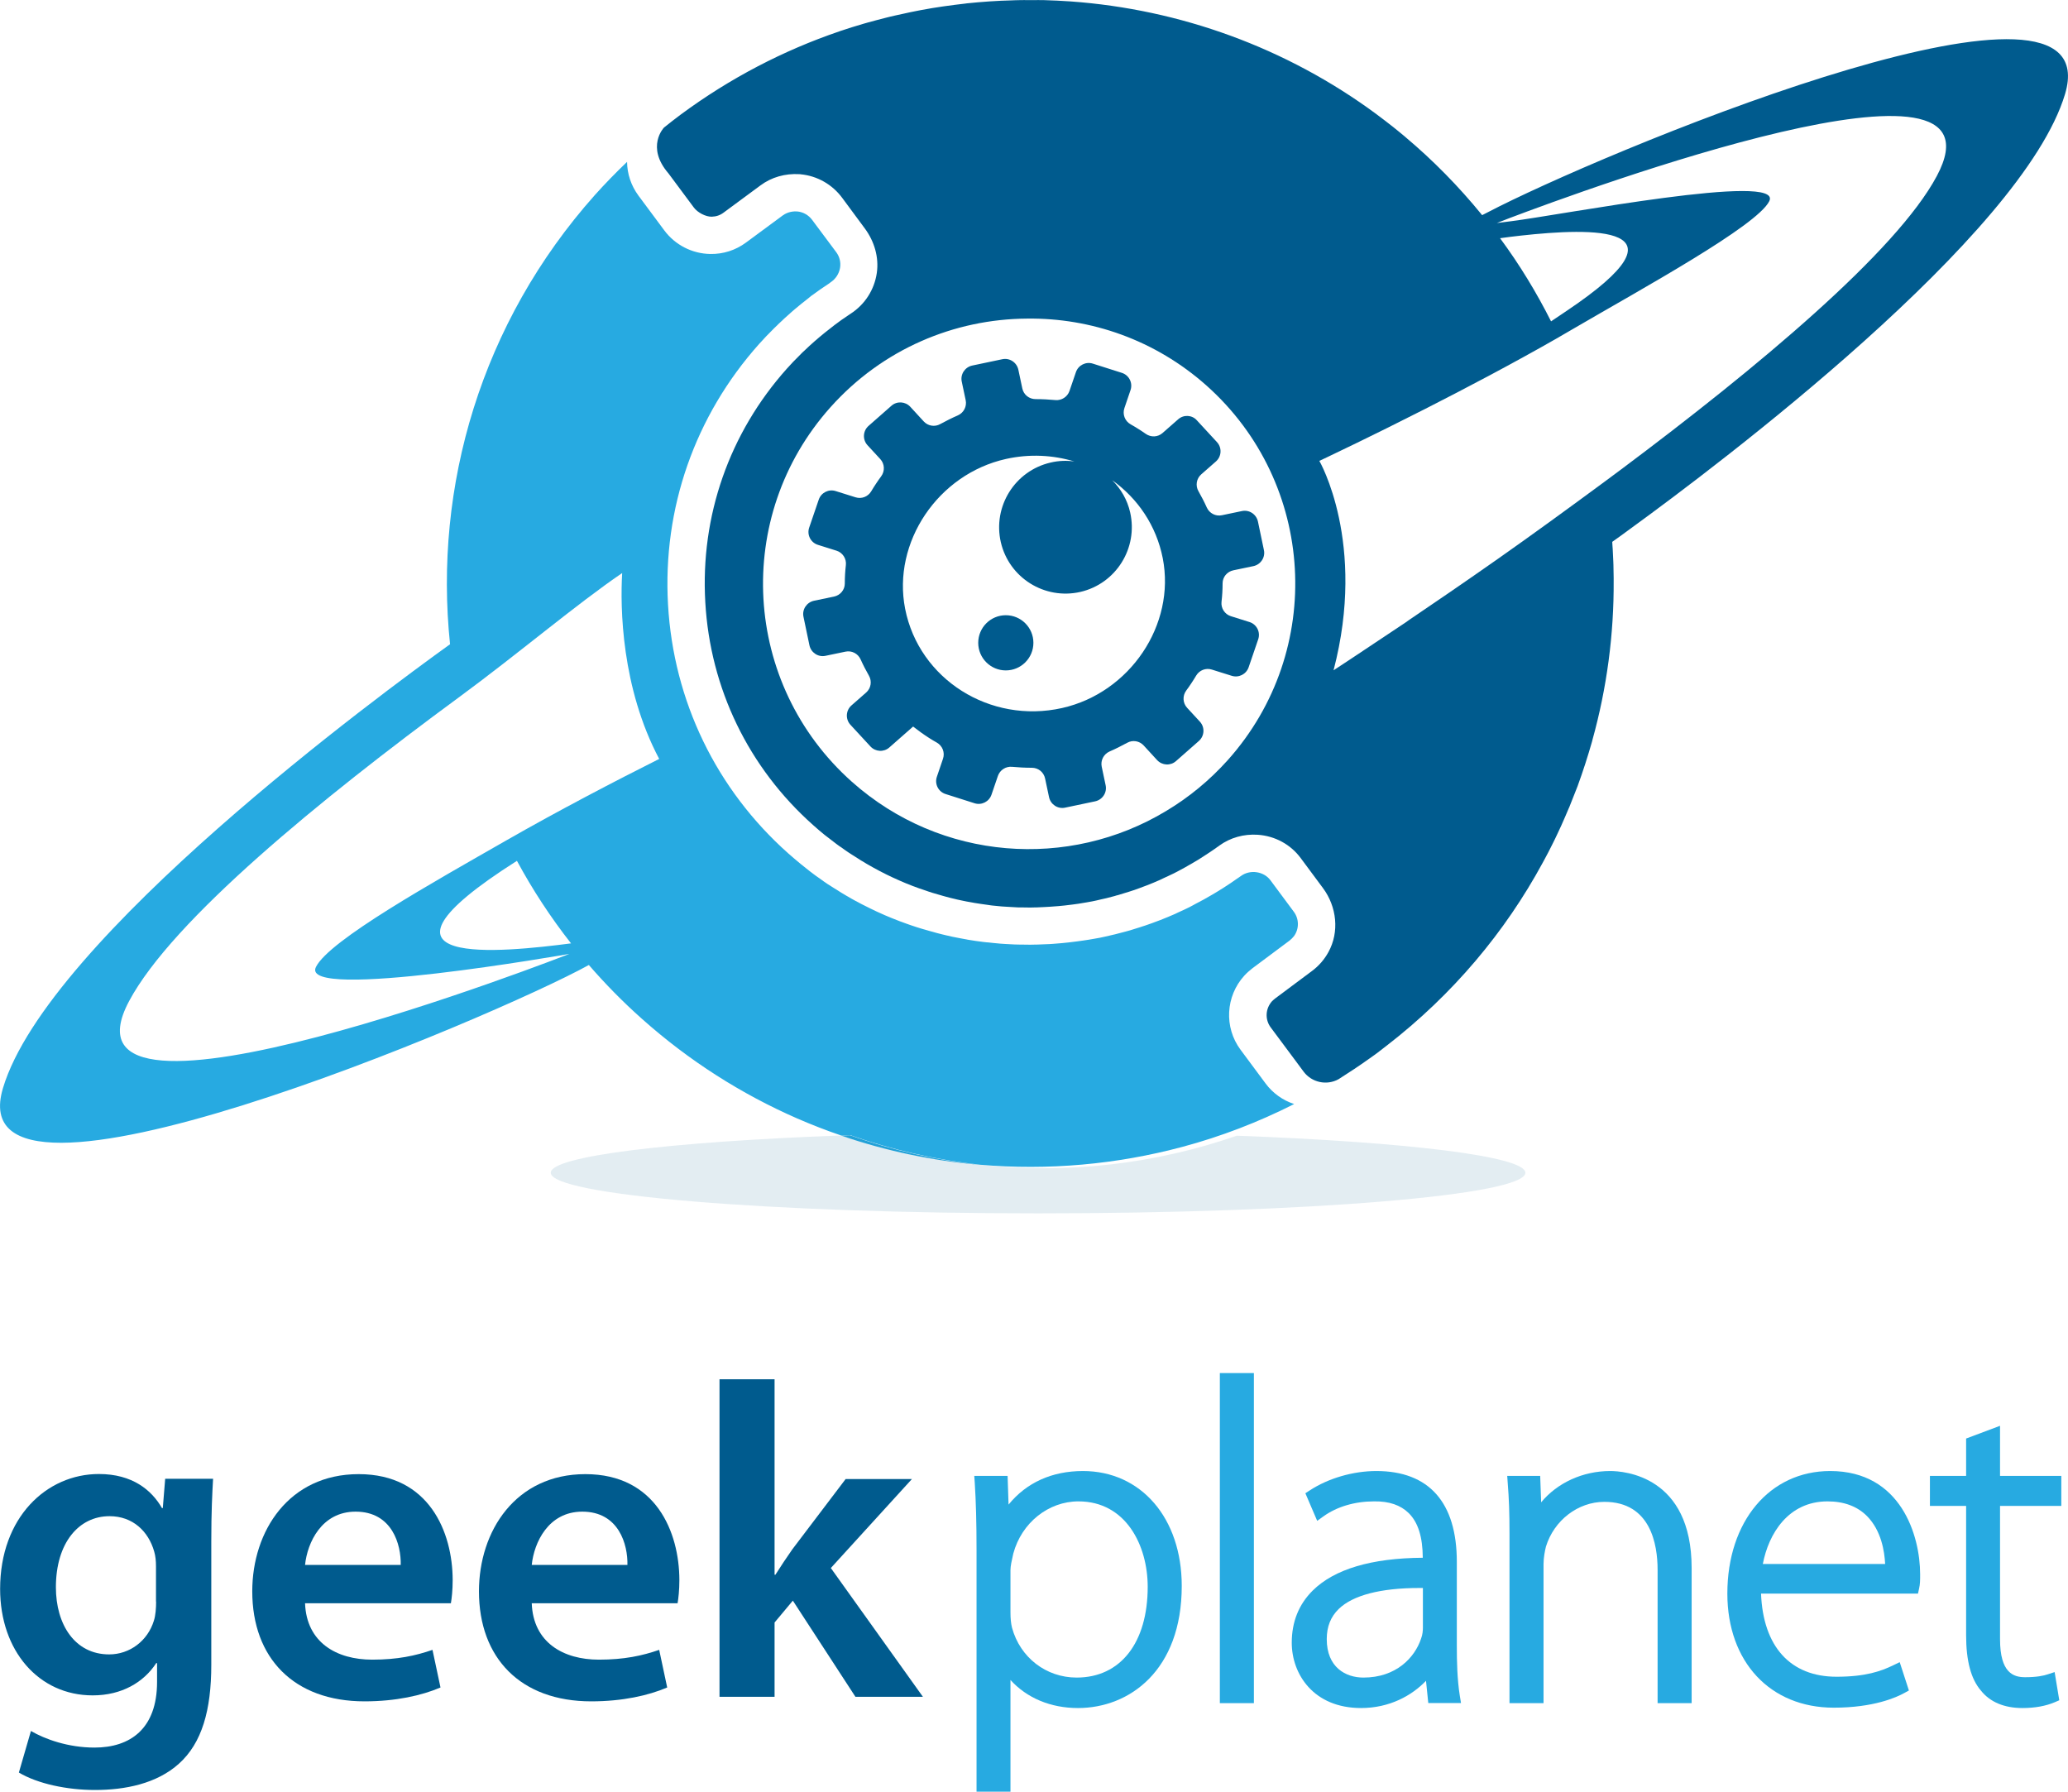 <?xml version="1.0" encoding="utf-8"?>
<!-- Generator: Adobe Illustrator 19.1.0, SVG Export Plug-In . SVG Version: 6.00 Build 0)  -->
<svg version="1.1" id="Layer_1" xmlns="http://www.w3.org/2000/svg" xmlns:xlink="http://www.w3.org/1999/xlink" x="0px" y="0px"
	 viewBox="0 0 1731.4 1499.8" style="enable-background:new 0 0 1731.4 1499.8;" xml:space="preserve">
<style type="text/css">
	.st0{fill:none;}
	.st1{fill:#005B8E;}
	.st2{fill:#27AAE1;}
	.st3{opacity:0.11;fill:#005B8E;}
</style>
<g>
	<path class="st0" d="M848,1302.3c-0.9,4-2,8.6-2,12.2v35.2c0,5.1,0.4,9.4,1.3,13c6.7,24.9,28.5,41.7,54.1,41.7
		c36.7,0,59.5-29.1,59.5-76c0-34.4-18.2-71.5-58-71.5c-25.2,0-47.6,17.9-54.5,43.7L848,1302.3z"/>
	<path class="st0" d="M297.7,1265.4c-28.5,0-40.4,25.8-42.3,44.6h80.1C335.9,1293.1,328.4,1265.4,297.7,1265.4z"/>
	<path class="st0" d="M487.5,1265.4c-28.5,0-40.4,25.8-42.3,44.6h80.1C525.7,1293.1,518.2,1265.4,487.5,1265.4z"/>
	<path class="st0" d="M1578.3,1309.2c-0.5-10.5-3.3-28-15.1-40c-8.1-8.2-19.2-12.4-33.1-12.4c-32.9,0-49.3,27-54.2,52.4H1578.3z"/>
	<path class="st0" d="M1141.4,1404.3c27.4,0,42.9-16.7,48.2-32.4c1.4-3.5,1.6-7.2,1.6-9.2v-33.4c-1,0-1.9,0-2.9,0
		c-32.4,0-55.7,6-67.6,17.6c-6.7,6.5-10,14.8-10,25.2C1110.7,1395.9,1126.6,1404.3,1141.4,1404.3z"/>
	<path class="st0" d="M91.7,1269.2c-25.8,0-44.9,22.5-44.9,59.5c0,31.1,15.7,56.2,44.6,56.2c17.2,0,32.2-11.2,37.4-28.1
		c1.5-4.5,1.9-10.9,1.9-16.1v-29.6c0-4.5-0.4-8.6-1.5-12.4C124.3,1281.9,111.2,1269.2,91.7,1269.2z"/>
	<path class="st1" d="M136.3,1262.4h-0.7c-8.6-15-24.7-28.5-52.8-28.5c-43.8,0-82.7,36.3-82.7,96.2c0,51.7,32.2,89.1,77.5,89.1
		c24.3,0,42.7-10.9,53.2-27h0.7v15.7c0,39.3-22.5,55-52.4,55c-22.1,0-41.6-7.1-53.2-13.9l-10.1,34.8c15.7,9.4,40.4,14.6,63.7,14.6
		c25.1,0,51.7-5.2,70.4-22.1c19.1-17.2,27-44.6,27-82.7v-103.3c0-25.1,0.8-40.1,1.5-52.4h-40.1L136.3,1262.4z M130.7,1340.7
		c0,5.2-0.4,11.6-1.9,16.1c-5.2,16.8-20.2,28.1-37.4,28.1c-28.8,0-44.6-25.1-44.6-56.2c0-37.1,19.1-59.5,44.9-59.5
		c19.5,0,32.6,12.7,37.4,29.6c1.1,3.7,1.5,7.9,1.5,12.4V1340.7z"/>
	<path class="st1" d="M300.3,1234c-58.4,0-89.1,47.6-89.1,98.1c0,55.8,34.8,92.1,94,92.1c26.2,0,47.9-4.9,63.6-11.6l-6.7-31.5
		c-14.2,4.9-29.2,8.2-50.5,8.2c-29.6,0-55-14.2-56.2-47.2h122.1c0.7-4.1,1.5-10.9,1.5-19.5C378.9,1282.7,359.4,1234,300.3,1234z
		 M255.4,1310c1.9-18.7,13.9-44.6,42.3-44.6c30.7,0,38.2,27.7,37.8,44.6H255.4z"/>
	<path class="st1" d="M490.1,1234c-58.4,0-89.1,47.6-89.1,98.1c0,55.8,34.8,92.1,94,92.1c26.2,0,47.9-4.9,63.6-11.6l-6.7-31.5
		c-14.2,4.9-29.2,8.2-50.5,8.2c-29.6,0-55-14.2-56.2-47.2h122.1c0.7-4.1,1.5-10.9,1.5-19.5C568.7,1282.7,549.3,1234,490.1,1234z
		 M445.2,1310c1.9-18.7,13.9-44.6,42.3-44.6c30.7,0,38.2,27.7,37.8,44.6H445.2z"/>
	<path class="st1" d="M763.5,1238.1H708l-44.6,58.8c-4.5,6.4-9.7,14.2-14.2,21.3h-0.7v-163.6h-46.1v265.8h46.1v-62.2l15.3-18.3
		l52.4,80.5h56.5l-77.1-107.8L763.5,1238.1z"/>
	<path class="st2" d="M906.7,1231.4c-26,0-47.3,9.7-62.3,28.1l-0.8-24h-27.9l0.4,5.6c1,16,1.5,33,1.5,56.9v201.8H846v-93.5
		c13.7,15.1,33.6,23.5,56.5,23.5c43.2,0,86.9-31.6,86.9-102.2C989.4,1270.9,955.4,1231.4,906.7,1231.4z M902.9,1256.8
		c39.9,0,58,37.1,58,71.5c0,46.9-22.8,76-59.5,76c-25.6,0-47.3-16.8-54.1-41.7c-0.9-3.6-1.3-7.8-1.3-13v-35.2c0-3.6,1.1-8.2,2-12.2
		l0.4-1.8C855.3,1274.8,877.7,1256.8,902.9,1256.8z"/>
	<rect x="1021.3" y="1149.4" class="st2" width="28.5" height="276.3"/>
	<path class="st2" d="M1219.7,1377.8v-70.4c0-49.7-23.3-76-67.4-76c-19.5,0-40.3,6.1-55.7,16.2l-3.7,2.4l9.9,23.1l5.3-3.8
		c11.3-8.1,26.3-12.5,42.3-12.5c12.7-0.2,22.3,3.2,29,9.8c7.9,7.8,11.7,20,11.8,37.4c-43,0.3-74,9.5-92.2,27.5
		c-11.6,11.5-17.5,26.2-17.5,43.6c0,26.3,18.2,54.7,58,54.7c24.1,0,42.7-10.6,54.4-22.8l1.9,18.6h27.4l-1-6.1
		C1220,1405.7,1219.7,1390.6,1219.7,1377.8z M1188.4,1329.3c0.9,0,1.9,0,2.9,0v33.4c0,1.9-0.2,5.7-1.6,9.2
		c-5.3,15.7-20.8,32.4-48.2,32.4c-14.8,0-30.7-8.5-30.7-32.2c0-10.4,3.3-18.7,10-25.2C1132.6,1335.4,1155.9,1329.3,1188.4,1329.3z"
		/>
	<path class="st2" d="M1348.1,1231.4c-23,0-44.3,9.9-57.8,26.2l-0.8-22.1h-27.6l0.4,5.7c1.1,13.5,1.5,25.4,1.5,42.6v141.9h28.5
		v-116.4c0-5.3,1.1-11,2-14.6c6.8-22.1,26.9-37.5,48.9-37.5c38.8,0,44.6,35.7,44.6,56.9v111.6h28.5v-113.1
		C1416.3,1235.3,1359.5,1231.4,1348.1,1231.4z"/>
	<path class="st2" d="M1532.3,1231.4c-50.7,0-86.1,42.2-86.1,102.6c0,57.1,35.8,95.5,89.1,95.5c33.4,0,52.4-8.6,59.1-12.3l3.8-2.1
		l-7.7-23.7l-5.4,2.6c-10.3,5-23.3,9.6-47.5,9.6c-38.7,0-61.5-25.3-63.2-69.6h131.4l0.9-4.1c0.9-3.9,0.9-7,0.9-12
		C1607.6,1285.7,1591.7,1231.4,1532.3,1231.4z M1530.1,1256.8c13.8,0,25,4.2,33.1,12.4c11.9,12.1,14.6,29.5,15.1,40h-102.4
		C1480.7,1283.9,1497.2,1256.8,1530.1,1256.8z"/>
	<path class="st2" d="M1674.6,1193.5l-28.5,10.7v31.3h-30.3v25.1h30.3v108.2c0,21.6,4.1,36.8,12.4,46.4c7.6,9.6,19.6,14.6,34.7,14.6
		c10.6,0,19.7-1.7,27.2-4.9l3.7-1.6l-3.9-23.6l-5.8,1.9c-3.2,1.1-9.1,2.4-18.9,2.4c-9.8,0-21-3.6-21-31.8v-111.6h51.3v-25.1h-51.3
		V1193.5z"/>
</g>
<g>
	<path class="st0" d="M478.1,789.7c-17.2-21.9-32.3-45.1-45.3-69.1C289.8,811.4,421.6,797.1,478.1,789.7z"/>
	<path class="st0" d="M476.8,798.4c0,0-226.5,40-212.2,11c11-22.4,99-71.4,159.4-106c43.8-25.1,91.1-49.6,128-68.2
		c-31.7-59.8-32.7-126.7-31-155.6c-38.5,26.2-87.3,67.7-137.2,104.4c-115,84.6-239.4,186.1-275.6,253.9
		C37.3,970.6,476.8,798.4,476.8,798.4z"/>
	<path class="st0" d="M1263.1,182.9c-5.6,2.2-9.1,3.5-10,3.9c1-0.1,5.2-0.7,11.8-1.5c41.8-5.3,228.5-41.5,216.3-16.8
		c-10.2,20.7-107.5,73.7-162.5,105.9c-4.1,2.4-9.3,5.4-13.6,7.9l0,0c-0.1,0.1-0.2,0.1-0.3,0.2c-0.2,0.1-0.4,0.3-0.7,0.4l0,0
		c-37.4,21.4-77.2,42.3-110.8,59.4c-45.8,23.3-80.2,39.5-81.8,40.3c-4.6,2.1-7,3.3-7,3.3s39.8,68.5,11.9,175.3
		c0,0,19.3-12.4,50.2-33.3l10.2-6.8c0,0,1-0.7,2.8-2c21.3-14.4,46.8-31.8,74.7-51.4c28-19.6,58.3-41.7,89.2-64.5
		c4.7-3.4,9.3-6.9,14-10.4c112.9-84.4,230.1-181.8,264-245.4C1686,26.7,1328.5,158.1,1263.1,182.9z"/>
	<path class="st0" d="M1273.5,197.2c-5.1,0.5-12.3,1.5-17.6,2.2c16.4,22.3,30.5,45.6,42.6,69.5c4.3-2.8,9.3-6.3,13.1-8.8
		C1419.6,187.8,1332.5,190.7,1273.5,197.2z"/>
	<path class="st0" d="M1010.3,322.9c-43.1-38.4-97-56.9-150.5-56.2c-60.7,0.4-120.9,25.5-164.5,74.2
		c-81.8,91.5-73.8,231.9,17.9,313.5c74.7,66.5,181.8,73.5,263.1,24.5c18.9-11.3,36.4-25.6,51.8-42.8
		C1109.7,544.7,1101.7,404.5,1010.3,322.9z M1018.1,386.2l-12.3,10.8c-4.1,3.6-5,9.5-2.3,14.1c2.6,4.4,4.9,9,7,13.7
		c2.2,4.8,7.4,7.5,12.6,6.4l16.8-3.5c6.1-1.3,12.2,2.6,13.4,8.8l5,23.9c1.3,6.1-2.6,12.2-8.8,13.4l-16.8,3.5
		c-5.2,1.1-8.9,5.6-9,10.9c0,5.2-0.4,10.3-0.9,15.5c-0.6,5.4,2.7,10.4,7.8,12l15.6,4.9c6.1,1.9,9.4,8.5,7.3,14.5l-8,23.4
		c-2,5.8-8.3,9-14.2,7.1l-16.6-5.2c-5-1.6-10.4,0.5-13.1,5c-1.3,2.2-2.7,4.3-4.1,6.5c-1.4,2-2.8,4-4.2,6c-3.3,4.4-3,10.5,0.7,14.5
		l10.7,11.6c4.3,4.7,3.9,12-0.9,16.2L984.9,637c-4.6,4.1-11.7,3.7-15.8-0.8l-11.3-12.3c-3.5-3.8-9.3-4.8-13.8-2.2
		c-4.8,2.7-9.7,5.1-14.8,7.3c-4.9,2.1-7.6,7.4-6.5,12.7l3.3,15.6c1.3,6.1-2.6,12.2-8.8,13.4l-25.2,5.3c-6.1,1.3-12.2-2.6-13.4-8.8
		l-3.3-15.6c-1.1-5.2-5.7-9-11.1-9c-5.6,0-11.1-0.2-16.6-0.8c-5.2-0.5-10.1,2.6-11.8,7.6l-5.4,15.8c-2,5.8-8.3,9-14.2,7.1l-24.2-7.7
		c-6.1-1.9-9.4-8.5-7.3-14.5l5.1-15c1.8-5.2-0.4-10.8-5.2-13.6c-2.1-1.2-4.1-2.4-6.2-3.7c-4.7-3-9.3-6.2-13.6-9.7L745,625.9
		c-4.6,4.1-11.7,3.7-15.8-0.8l-16.8-18.2c-4.3-4.7-3.9-12,0.9-16.2l12.3-10.8c4.1-3.6,5-9.5,2.3-14.1c-2.6-4.4-4.9-9-7-13.7
		c-2.2-4.8-7.4-7.5-12.6-6.4l-16.8,3.5c-6.1,1.3-12.2-2.6-13.4-8.8l-5-23.9c-1.3-6.1,2.6-12.2,8.8-13.4l16.8-3.5
		c5.2-1.1,8.9-5.6,9-10.9c0-5.2,0.4-10.3,0.9-15.5c0.6-5.4-2.7-10.4-7.8-12l-15.6-4.9c-6.1-1.9-9.4-8.5-7.3-14.5l8-23.4
		c2-5.8,8.3-9,14.2-7.1l16.6,5.2c5,1.6,10.4-0.5,13.1-5c1.3-2.2,2.7-4.3,4.1-6.5c1.4-2,2.8-4,4.2-6c3.3-4.4,3-10.5-0.7-14.5
		l-10.7-11.6c-4.3-4.7-3.9-12,0.9-16.2l19.1-16.8c4.6-4.1,11.7-3.7,15.8,0.8l11.3,12.3c3.5,3.8,9.3,4.8,13.8,2.2
		c4.8-2.7,9.7-5.1,14.8-7.3c4.9-2.1,7.6-7.4,6.5-12.7l-3.3-15.6c-1.3-6.1,2.6-12.2,8.8-13.4l25.2-5.3c6.1-1.3,12.2,2.6,13.4,8.8
		l3.3,15.6c1.1,5.2,5.7,9,11.1,9c5.6,0,11.1,0.2,16.6,0.8c5.2,0.5,10.1-2.6,11.8-7.6l5.4-15.8c2-5.8,8.3-9,14.2-7.1l24.2,7.7
		c6.1,1.9,9.4,8.5,7.3,14.5l-5.1,15c-1.8,5.2,0.4,10.8,5.2,13.6c2.1,1.2,4.1,2.4,6.2,3.7c2.2,1.4,4.3,2.8,6.5,4.3
		c4.3,3,10.1,2.8,14-0.7l13.1-11.5c4.6-4.1,11.7-3.7,15.8,0.8L1019,370C1023.3,374.7,1022.9,382,1018.1,386.2z"/>
	<path class="st0" d="M931.3,402c7.2,7.1,12.5,16.3,15,26.9c6.9,29.9-11.8,59.7-41.7,66.6c-29.9,6.9-59.7-11.8-66.6-41.7
		c-6.9-29.9,11.8-59.7,41.7-66.6c6.7-1.5,13.4-1.7,19.9-0.9c-17.9-5.5-37.6-6.6-57.3-2.1c-56.9,12.8-95.3,69.8-84.4,125.4
		c11.5,59,71,96.6,131.4,83.1c56.9-12.8,95.2-69.8,84.4-125.4C968.2,439.9,952.5,417.2,931.3,402z M845.6,560.9
		c-12.6,2-24.4-6.7-26.4-19.3c-2-12.6,6.7-24.4,19.3-26.4c12.6-2,24.4,6.7,26.4,19.3C866.9,547.2,858.2,559,845.6,560.9z"/>
	<path class="st1" d="M1255.2,172.8c-4.5,2.3-10.2,5.2-14.3,7.3c-19.7-24.2-41.3-46.1-64.4-65.5c0-0.1-0.1-0.1-0.2-0.2
		c-3.3-2.8-6.6-5.4-9.9-8.1c-4.7-3.7-9.3-7.2-14.1-10.8C1076.9,39.8,987.8,7.8,896.5,1.2c-7.5-0.5-15.1-0.9-22.6-1.1
		c-0.3,0-0.6,0-0.9,0c-2.6-0.1-5.1,0-7.7,0c-1.5,0-3,0-4.6,0c-2.2,0-4.3-0.1-6.6,0c-1.5,0-2.9,0.1-4.3,0.1c-0.8,0-1.6,0.1-2.4,0.1
		c-12.7,0.3-25.3,1.2-37.9,2.5c-0.5,0.1-1,0.1-1.4,0.2c-12.3,1.4-24.6,3.1-36.8,5.4c-1.4,0.3-2.7,0.5-4.1,0.8
		c-3.4,0.6-6.7,1.4-10,2.1c-2.6,0.5-5.2,1.1-7.8,1.7c-2.6,0.6-5.3,1.2-7.9,1.9c-5.1,1.3-10.1,2.6-15.1,4c-1.1,0.3-2.1,0.6-3.2,0.9
		c-6.6,1.9-13.2,4-19.8,6.2c-0.2,0.1-0.4,0.1-0.5,0.2c-0.1,0-0.2,0-0.3,0.1c-46.4,15.8-91.3,39-132.8,69.7
		c-4.7,3.5-9.3,7.1-13.9,10.8c0,0-15.5,16.1,3.8,38.4l21.2,28.5c3.1,4.2,9.9,7.8,15,7.7c3.7-0.1,7-1.2,9.9-3.4l30.9-22.8
		c9.3-6.9,20.6-10.1,32.6-9.4l0.5,0l0.5,0.1c13.9,1.3,26.5,8.5,34.8,19.7l19,25.7c7.9,10.7,11.9,24,10,37.2
		c-2.1,14.1-9.9,26.3-21.9,34.1l-1.5,1c-4.5,3-8.4,5.7-12,8.5l-2.8,2.2c-3.8,2.9-7.1,5.6-10.2,8.2c-0.8,0.7-1.6,1.4-2.4,2.1
		l-1.1,0.9c-3,2.6-5.9,5.3-8.8,8.1l-0.9,0.8c-1,1-1.8,1.7-2.4,2.4c-4.4,4.3-8.1,8.2-11.3,11.8c-48.2,53.9-72.5,123.4-68.3,195.5
		c4.1,72.2,36.2,138.5,90.3,186.6c3.1,2.9,6.4,5.5,9.6,8.2c0.5,0.4,1.1,0.9,1.7,1.3l1.7,1.3c2.3,1.8,4.4,3.4,6.5,5
		c0.8,0.6,1.7,1.2,2.6,1.9l1.4,0.9c2.1,1.5,4.1,3,6.1,4.3c1.1,0.7,2.1,1.4,3.1,2l1.3,0.8c2.1,1.3,4.1,2.6,6.1,3.9
		c1.2,0.7,2.5,1.4,3.7,2.2l0.8,0.5c2,1.2,4,2.3,6,3.4c1.6,0.9,3.2,1.7,4.8,2.6c2,1,4,2,6.1,3.1c1.6,0.7,3.2,1.5,4.8,2.3
		c2.1,0.9,4.2,1.9,6.2,2.8c1.6,0.7,3.3,1.4,4.9,2.1c2,0.8,4.2,1.7,6.3,2.5l0.6,0.2c1.4,0.5,2.9,1.1,4.3,1.6c2.2,0.8,4.4,1.5,6.5,2.2
		l1.4,0.5c1.4,0.5,2.4,0.8,3.4,1.1c2.3,0.7,4.6,1.4,6.9,2l1.7,0.5c1,0.3,2,0.6,2.9,0.8c2.5,0.7,5,1.3,7.6,1.9l1.6,0.4
		c0.9,0.2,1.7,0.4,2.3,0.5c3.6,0.8,7.2,1.5,10.9,2.1l1,0.2c3.8,0.6,7.6,1.2,11.5,1.7c0.7,0.1,1.4,0.2,2,0.3l1.5,0.2
		c3,0.3,5.6,0.6,8.2,0.8l4.9,0.3c2.3,0.2,4.6,0.3,7,0.4c1.1,0.1,2.4,0.1,3.6,0.1l1.3,0c2.3,0,4.6,0.1,6.9,0.1c1.4,0,2.8-0.1,4.1-0.1
		l1.1,0c2.2-0.1,4.4-0.2,6.6-0.3c1.7-0.1,3.5-0.2,5.2-0.3c2.2-0.2,4.4-0.3,6.6-0.5c1.7-0.1,3.4-0.3,5.2-0.5c2.2-0.3,4.4-0.5,6.6-0.8
		c1.7-0.2,3.4-0.4,5.1-0.7c2.2-0.4,4.4-0.7,6.6-1.1l0.6-0.1c1.5-0.3,3-0.6,4.4-0.8c2.3-0.5,4.5-0.9,6.7-1.5l1.3-0.3
		c1.2-0.3,2.4-0.5,3.6-0.8c2.3-0.6,4.6-1.2,6.9-1.8l1.6-0.5c1.1-0.2,2-0.5,2.9-0.8c2.5-0.7,4.9-1.5,7.5-2.3l4-1.3
		c3.2-1.1,6.5-2.3,10.1-3.7l1.1-0.4c3.6-1.4,7.2-2.9,10.8-4.5l3.1-1.5c2.8-1.3,5.3-2.4,7.7-3.6c0.9-0.4,1.7-0.9,2.6-1.3l2.1-1.1
		c2.1-1.1,4-2.1,5.9-3.2c1.1-0.6,2.1-1.2,3.1-1.8l1.3-0.7c2.1-1.2,4.1-2.4,6.1-3.6c1.2-0.8,2.4-1.5,3.6-2.3l0.8-0.5
		c2-1.3,3.9-2.5,5.8-3.8c1.5-1,2.9-2,4.4-3l1.5-1.1c0.7-0.4,1.2-0.8,1.7-1.2c9.2-6.7,20.6-9.9,32.3-9.1c14.4,1,27.4,8.1,35.8,19.4
		l18.7,25.2c11.6,15.6,13.9,36.7,4.6,53.6c-3.4,6.2-8,11.5-13.6,15.7l-31.1,23.2c-0.8,0.6-1.6,1.4-2.4,2.1
		c-5.7,6.2-6.2,15.4-1.2,22.1l21,28.2c0.8,1.1,3.5,4.7,6.6,8.9c6.8,9,19.3,11.7,29.2,6.2c8.7-5.5,17.3-11.2,25.7-17.2
		c0.1-0.1,0.2-0.2,0.3-0.2c2-1.4,4-2.8,6-4.3c2.7-2,5.3-4.1,7.9-6.1c0.1-0.1,0.3-0.2,0.4-0.3c55.4-42.8,99.2-95.2,130.6-153.1
		c0.4-0.8,0.8-1.6,1.3-2.4c2.4-4.4,4.7-8.8,6.9-13.3c1.5-3,3-6,4.4-9.1c0.9-2,1.9-4,2.8-6c2.2-4.9,4.4-10,6.5-15
		c0.1-0.2,0.2-0.4,0.3-0.6c2.4-5.9,4.7-11.8,7-17.7c0-0.1,0.1-0.2,0.1-0.3c4.5-12.3,8.5-24.8,12.1-37.4c0.1-0.3,0.2-0.6,0.2-0.9
		c12.1-43.5,18.1-88.6,17.8-133.7c0-0.6,0-1.2,0-1.8c0-3.7-0.1-7.5-0.2-11.1c0-0.9,0-1.8-0.1-2.7c-0.2-3.5-0.3-7-0.5-10.5
		c0-0.9-0.1-1.8-0.2-2.8c-0.2-3.6-0.2-3.3-0.2-3.3c3.4-2.4,8.5-6,14.8-10.7c73.8-53.6,328.6-245.3,364.3-364.1
		C1766.4-46.3,1366.2,117.5,1255.2,172.8z M1028.1,636.1c-15.4,17.2-32.9,31.5-51.8,42.8c-81.3,49.1-188.4,42-263.1-24.5
		c-91.7-81.7-99.7-222-17.9-313.5c43.6-48.8,103.8-73.8,164.5-74.2c53.5-0.7,107.4,17.8,150.5,56.2
		C1101.7,404.5,1109.7,544.7,1028.1,636.1z M1621.6,147.3c-33.9,63.6-151.1,161-264,245.4c-4.7,3.5-9.3,6.9-14,10.4
		c-30.9,22.8-61.3,44.9-89.2,64.5c-27.9,19.6-53.4,37-74.7,51.4c-1.8,1.3-2.8,2-2.8,2l-10.2,6.8c-31,20.8-50.2,33.3-50.2,33.3
		c27.9-106.7-11.9-175.3-11.9-175.3s2.4-1.1,7-3.3c1.6-0.8,36-17,81.8-40.3c33.6-17.1,73.4-38,110.8-59.4l0,0
		c0.2-0.1,0.4-0.3,0.7-0.4c0.1-0.1,0.2-0.1,0.3-0.2l0,0c4.3-2.5,9.5-5.5,13.6-7.9c55-32.1,152.3-85.2,162.5-105.9
		c12.2-24.6-174.6,11.6-216.3,16.8c-6.6,0.8-10.8,1.4-11.8,1.5c0.9-0.4,4.4-1.7,10-3.9C1328.5,158.1,1686,26.7,1621.6,147.3z
		 M1255.9,199.4c5.3-0.7,12.5-1.7,17.6-2.2c59-6.5,146.1-9.4,38.2,63c-3.8,2.5-8.8,6-13.1,8.8C1286.5,245,1272.4,221.7,1255.9,199.4
		z"/>
	<path class="st2" d="M493,807.8c13.7,15.8,28.5,30.9,44.5,45.1c39.7,35.4,83.6,63.1,129.8,83.3c12.2,5.3,24.5,10.1,36.9,14.3
		c2.5-0.1,5-0.2,7.5-0.3c35.5,12.5,72,20.7,108.8,24.8c56.9,4.9,114.4-0.2,169.6-15c32.1-8.6,63.4-20.6,93.4-35.8
		c-9.4-3.1-17.8-9-23.9-17.2l-21-28.3c-13.9-18.7-12.5-44.8,3.2-62c2.1-2.3,4.4-4.3,6.7-6.1l31.1-23.2c1.4-1.1,2.7-2.4,3.8-3.8
		c4.4-6.1,4.3-14.4-0.2-20.4l-19.6-26.4c-5.5-7.4-16.9-9.1-24.5-3.6c-0.8,0.6-1.5,1.1-2.3,1.6l-1.2,0.8c-1.6,1.1-3.3,2.3-4.9,3.4
		c-2.1,1.4-4.3,2.8-6.4,4.2l-0.8,0.5c-1.4,0.9-2.8,1.8-4.2,2.6c-2.2,1.4-4.5,2.7-6.8,4l-1.2,0.7c-1.2,0.7-2.5,1.4-3.7,2.1
		c-2.2,1.2-4.4,2.4-6.6,3.5l-2,1.1c-1.1,0.6-2.1,1.1-3.2,1.7c-2.7,1.4-5.5,2.6-8.3,3.9l-1.3,0.6c-0.8,0.4-1.7,0.8-2.5,1.2
		c-4.1,1.8-8.2,3.5-12.3,5.1l-1.1,0.4c-4,1.5-7.6,2.9-11.3,4.1c-1,0.3-1.9,0.6-2.8,0.9l-1.5,0.5c-2.9,0.9-5.6,1.8-8.3,2.6
		c-1.2,0.4-2.4,0.7-3.6,1l-1.5,0.4c-2.7,0.7-5.2,1.4-7.7,2c-1.4,0.3-2.9,0.7-4.3,1l-1.1,0.3c-2.5,0.6-4.9,1.1-7.4,1.6
		c-1.7,0.3-3.4,0.6-5.1,0.9l-0.6,0.1c-2.4,0.4-4.9,0.9-7.4,1.2c-1.9,0.3-3.8,0.6-5.7,0.8c-2.4,0.3-4.9,0.6-7.3,0.9
		c-1.9,0.2-3.9,0.4-5.8,0.6c-2.5,0.2-4.9,0.4-7.4,0.6c-1.9,0.1-3.9,0.3-5.8,0.3c-2.5,0.1-5,0.2-7.5,0.3l-1,0c-1.6,0-3.1,0.1-4.7,0.1
		c-2.5,0-5.1,0-7.6-0.1l-1.3,0c-1.4,0-2.8-0.1-4.2-0.1c-2.6-0.1-5.2-0.3-7.7-0.4l-4.5-0.3l-0.9-0.1c-3-0.2-5.9-0.6-8.9-0.9l-1.4-0.1
		c-0.9-0.1-1.9-0.2-2.8-0.3c-4.3-0.5-8.7-1.2-13-1.9l-0.9-0.2c-4.1-0.7-8.1-1.5-12.1-2.3c-1-0.2-1.9-0.4-2.9-0.7l-1.5-0.3
		c-2.8-0.7-5.7-1.3-8.5-2.1c-1.2-0.3-2.4-0.7-3.5-1l-1.5-0.4c-2.6-0.7-5.1-1.4-7.7-2.2c-1.4-0.4-2.8-0.9-4.2-1.3l-1.2-0.4
		c-2.4-0.8-4.9-1.6-7.3-2.5c-1.6-0.6-3.3-1.2-4.9-1.8l-0.6-0.2c-2.4-0.9-4.7-1.8-7.1-2.8c-1.8-0.8-3.7-1.5-5.5-2.3
		c-2.3-1-4.6-2-6.9-3.1c-1.8-0.8-3.6-1.7-5.4-2.6c-2.3-1.1-4.6-2.3-6.8-3.4c-1.8-0.9-3.5-1.8-5.3-2.8c-2.3-1.2-4.5-2.5-6.7-3.8
		l-0.9-0.5c-1.4-0.8-2.8-1.7-4.2-2.5c-2.3-1.4-4.5-2.8-6.7-4.2l-1.1-0.7c-1.3-0.8-2.5-1.6-3.8-2.4c-2.3-1.5-4.6-3.2-6.8-4.8
		l-1.3-0.9c-1.1-0.7-2.1-1.5-3.2-2.3c-2.4-1.8-4.8-3.6-7.1-5.5l-1.5-1.2c-0.8-0.6-1.6-1.2-2.4-1.9c-3.6-3-7.2-6-10.7-9.1
		c-60.4-53.7-96.1-127.7-100.7-208.3c-4.6-80.5,22.5-158,76.3-218.2c3.6-4.1,7.7-8.3,12.5-13.1c1-1,2-1.9,3-2.9l0.8-0.8
		c3.2-3.1,6.5-6.1,9.8-9l1-0.9c1-0.8,1.9-1.7,2.9-2.5c3.5-3,7.3-6,11.4-9.2l0.6-0.5c0.6-0.5,1.1-0.9,1.7-1.4l0.9-0.6
		c4-3,8.4-6.1,13.5-9.4c0.7-0.5,1.2-0.8,1.6-1.2c4.3-2.8,7.1-7.1,8-12c0.8-4.7-0.3-9.4-3.1-13.2L679.9,184c-3-4-7.4-6.5-12.4-7
		c-3.1-0.2-7.8,0.2-12.1,3.3l-30.9,22.8c-8.7,6.4-19,9.7-29.8,9.5c-15.2-0.2-29.5-7.6-38.5-19.7l-21.7-29.2
		c-6.2-8.4-9.4-18.3-9.5-28.2c-9.2,8.8-18.2,18-26.9,27.7c-95.3,106.9-135.1,244-121.3,376.1C320.4,579.8,40,785.7,2.5,910.8
		C-37.3,1043.2,415.1,850.9,493,807.8z M108.1,838c36.2-67.8,160.5-169.3,275.6-253.9c50-36.7,98.7-78.2,137.2-104.4
		c-1.7,28.9-0.7,95.8,31,155.6c-36.9,18.5-84.1,43.1-128,68.2c-60.4,34.6-148.4,83.6-159.4,106c-14.3,29,212.2-11,212.2-11
		S37.3,970.6,108.1,838z M478.1,789.7c-56.5,7.3-188.3,21.7-45.3-69.1C445.8,744.7,460.9,767.8,478.1,789.7z"/>
	<path class="st3" d="M461.1,981.7c0,18.8,182.7,34,408,34c225.3,0,408-15.2,408-34c0-13.8-99.3-25.7-241.6-31
		C966.6,974.6,893,983,820.5,975c-39.3-3.4-78.4-11.5-116.2-24.5C561,955.8,461.1,967.8,461.1,981.7z"/>
	<path class="st2" d="M704.2,950.6c37.9,13,76.9,21.1,116.2,24.5c-36.8-4-73.3-12.2-108.8-24.8C709.2,950.4,706.7,950.5,704.2,950.6
		z"/>
	<path class="st3" d="M704.2,950.6c37.9,13,76.9,21.1,116.2,24.5c-36.8-4-73.3-12.2-108.8-24.8C709.2,950.4,706.7,950.5,704.2,950.6
		z"/>
	<circle class="st1" cx="842.1" cy="538.1" r="23.1"/>
	<path class="st1" d="M986.4,351l-13.1,11.5c-4,3.5-9.7,3.7-14,0.7c-2.1-1.5-4.3-2.9-6.5-4.3c-2-1.3-4.1-2.5-6.2-3.7
		c-4.8-2.7-7-8.4-5.2-13.6l5.1-15c2.1-6-1.2-12.6-7.3-14.5l-24.2-7.7c-5.9-1.9-12.2,1.3-14.2,7.1l-5.4,15.8
		c-1.7,4.9-6.6,8.1-11.8,7.6c-5.5-0.5-11-0.8-16.6-0.8c-5.4,0-10-3.7-11.1-9l-3.3-15.6c-1.3-6.1-7.3-10.1-13.4-8.8l-25.2,5.3
		c-6.1,1.3-10.1,7.3-8.8,13.4l3.3,15.6c1.1,5.2-1.6,10.5-6.5,12.7c-5.1,2.2-10,4.7-14.8,7.3c-4.6,2.6-10.3,1.6-13.8-2.2l-11.3-12.3
		c-4.2-4.5-11.2-4.9-15.8-0.8l-19.1,16.8c-4.8,4.2-5.2,11.5-0.9,16.2l10.7,11.6c3.7,4,4,10.1,0.7,14.5c-1.4,2-2.9,3.9-4.2,6
		c-1.4,2.1-2.8,4.3-4.1,6.5c-2.7,4.5-8.1,6.6-13.1,5l-16.6-5.2c-5.9-1.9-12.2,1.3-14.2,7.1l-8,23.4c-2.1,6,1.2,12.6,7.3,14.5
		l15.6,4.9c5.1,1.6,8.4,6.7,7.8,12c-0.6,5.1-0.9,10.3-0.9,15.5c0,5.3-3.8,9.8-9,10.9l-16.8,3.5c-6.1,1.3-10.1,7.3-8.8,13.4l5,23.9
		c1.3,6.1,7.3,10.1,13.4,8.8l16.8-3.5c5.2-1.1,10.4,1.6,12.6,6.4c2.1,4.7,4.5,9.3,7,13.7c2.7,4.7,1.7,10.6-2.3,14.1l-12.3,10.8
		c-4.8,4.2-5.2,11.5-0.9,16.2l16.8,18.2c4.2,4.5,11.2,4.9,15.8,0.8l19.9-17.5c4.3,3.4,8.9,6.7,13.6,9.7c2,1.3,4.1,2.5,6.2,3.7
		c4.8,2.7,7,8.4,5.2,13.6l-5.1,15c-2.1,6,1.2,12.6,7.3,14.5l24.2,7.7c5.9,1.9,12.2-1.3,14.2-7.1l5.4-15.8c1.7-4.9,6.6-8.1,11.8-7.6
		c5.5,0.5,11,0.8,16.6,0.8c5.4,0,10,3.7,11.1,9l3.3,15.6c1.3,6.1,7.3,10.1,13.4,8.8l25.2-5.3c6.1-1.3,10.1-7.3,8.8-13.4l-3.3-15.6
		c-1.1-5.2,1.6-10.5,6.5-12.7c5.1-2.2,10-4.7,14.8-7.3c4.6-2.6,10.3-1.6,13.8,2.2l11.3,12.3c4.2,4.5,11.2,4.9,15.8,0.8l19.1-16.8
		c4.8-4.2,5.2-11.5,0.9-16.2l-10.7-11.6c-3.7-4-4-10.1-0.7-14.5c1.4-2,2.9-3.9,4.2-6c1.4-2.1,2.8-4.3,4.1-6.5
		c2.7-4.5,8.1-6.6,13.1-5l16.6,5.2c5.9,1.9,12.2-1.3,14.2-7.1l8-23.4c2.1-6-1.2-12.6-7.3-14.5l-15.6-4.9c-5.1-1.6-8.4-6.7-7.8-12
		c0.6-5.1,0.9-10.3,0.9-15.5c0-5.3,3.8-9.8,9-10.9l16.8-3.5c6.1-1.3,10.1-7.3,8.8-13.4l-5-23.9c-1.3-6.1-7.3-10.1-13.4-8.8
		l-16.8,3.5c-5.2,1.1-10.4-1.6-12.6-6.4c-2.1-4.7-4.5-9.3-7-13.7c-2.7-4.7-1.7-10.6,2.3-14.1l12.3-10.8c4.8-4.2,5.2-11.5,0.9-16.2
		l-16.8-18.2C998.1,347.3,991,346.9,986.4,351z M889.2,592.7c-60.3,13.5-119.8-24.1-131.4-83.1c-10.9-55.6,27.5-112.7,84.4-125.4
		c19.8-4.4,39.4-3.3,57.3,2.1c-6.4-0.9-13.1-0.7-19.9,0.9c-29.9,6.9-48.5,36.7-41.7,66.6c6.9,29.9,36.7,48.5,66.6,41.7
		c29.9-6.9,48.5-36.7,41.7-66.6c-2.4-10.6-7.8-19.7-15-26.9c21.3,15.2,36.9,37.9,42.3,65.3C984.4,522.9,946.1,579.9,889.2,592.7z"/>
</g>
</svg>
